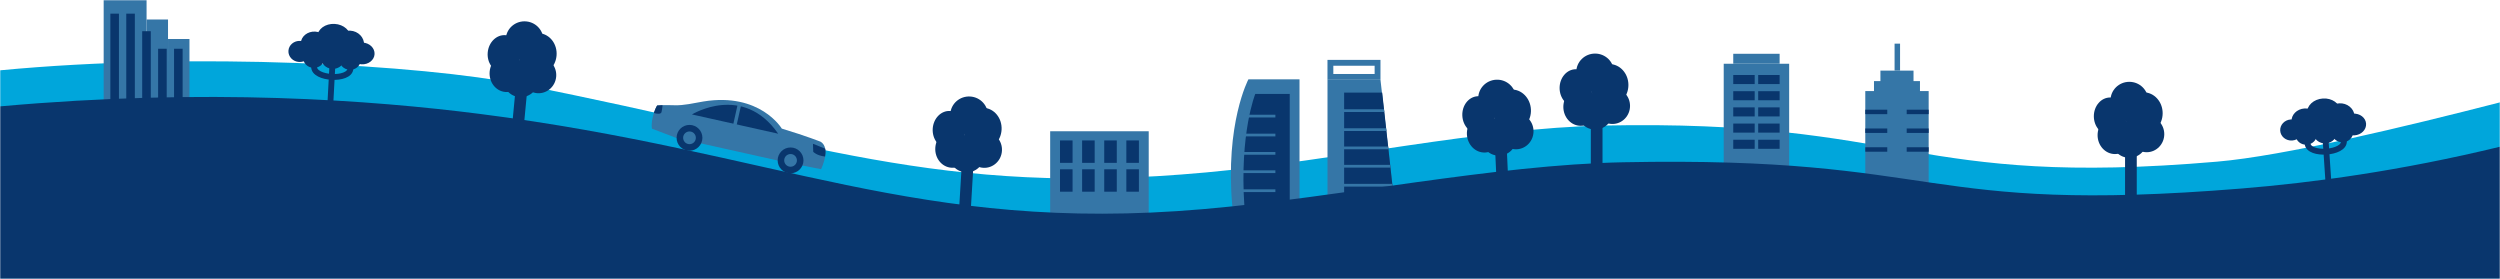 <svg width="1282" height="143" viewBox="0 0 1282 143" fill="none" xmlns="http://www.w3.org/2000/svg">
<g clip-path="url(#clip0_1_2)">
<mask id="mask0_1_2" style="mask-type:luminance" maskUnits="userSpaceOnUse" x="0" y="0" width="1283" height="144">
<path d="M1282.01 0H0V143.4H1282.01V0Z" fill="white"/>
</mask>
<g mask="url(#mask0_1_2)">
<path d="M0 143.4H1282C1281.96 107.55 1282.04 88.34 1282 52.49C1233.62 64.92 1171.39 79.94 1136.9 82.9C979.73 96.42 978.85 61.07 821.88 64.39C759.48 65.71 685.22 82.3 618.41 88.43C479.97 101.12 417.49 72.74 267.04 43.26C215.74 33.21 100.78 26.48 0 36.06V143.4Z" fill="#00A6DB"/>
<path d="M989.02 46.7H956.52V93.82H989.02V46.7Z" fill="#3576A7"/>
<path d="M984.56 41.59H960.98V68.58H984.56V41.59Z" fill="#3576A7"/>
<path d="M981.25 36.21H964.28V63.2H981.25V36.21Z" fill="#3576A7"/>
<path d="M974.35 22.38H971.54V36.21H974.35V22.38Z" fill="#3576A7"/>
<path d="M967.79 56.25H956.52V58.54H967.79V56.25Z" fill="#09366D"/>
<path d="M989.02 56.25H977.75V58.54H989.02V56.25Z" fill="#09366D"/>
<path d="M989.02 65.88H977.75V68.17H989.02V65.88Z" fill="#09366D"/>
<path d="M989.02 75.51H977.75V77.8H989.02V75.51Z" fill="#09366D"/>
<path d="M967.79 65.88H956.52V68.17H967.79V65.88Z" fill="#09366D"/>
<path d="M967.79 75.51H956.52V77.8H967.79V75.51Z" fill="#09366D"/>
<path d="M714.96 103.33H680.74V40.94H707.91L714.96 103.33Z" fill="#3576A7"/>
<path d="M714.96 103.33H689.27V47.48H708.79L709.73 56.04L709.89 57.43L710.81 65.77L710.96 67.16L711.85 75.16L712 76.56L712.88 84.56L713.04 85.96L713.96 94.29L714.11 95.69L714.96 103.33Z" fill="#09366D"/>
<path d="M709.89 57.43H688.35V56.04H709.73L709.89 57.43Z" fill="#3576A7"/>
<path d="M710.96 67.16H688.35V65.77H710.81L710.96 67.16Z" fill="#3576A7"/>
<path d="M712 76.56H688.35V75.16H711.85L712 76.56Z" fill="#3576A7"/>
<path d="M713.04 85.96H688.35V84.56H712.88L713.04 85.96Z" fill="#3576A7"/>
<path d="M714.11 95.69H688.35V94.29H713.96L714.11 95.69Z" fill="#3576A7"/>
<path d="M704.91 33.71V37.94H683.73V33.71H704.91ZM707.91 30.71H680.73V40.94H707.91V30.71Z" fill="#3576A7"/>
<path d="M917.48 32.69H883.92V85.68H917.48V32.69Z" fill="#3576A7"/>
<path d="M899.8 38.46H888.81V43.11H899.8V38.46Z" fill="#09366D"/>
<path d="M912.59 38.46H901.6V43.11H912.59V38.46Z" fill="#09366D"/>
<path d="M899.8 46.76H888.81V51.41H899.8V46.76Z" fill="#09366D"/>
<path d="M912.59 46.76H901.6V51.41H912.59V46.76Z" fill="#09366D"/>
<path d="M899.8 55.06H888.81V59.71H899.8V55.06Z" fill="#09366D"/>
<path d="M912.59 55.06H901.6V59.71H912.59V55.06Z" fill="#09366D"/>
<path d="M899.8 63.36H888.81V68.01H899.8V63.36Z" fill="#09366D"/>
<path d="M912.59 63.36H901.6V68.01H912.59V63.36Z" fill="#09366D"/>
<path d="M899.8 71.66H888.81V76.31H899.8V71.66Z" fill="#09366D"/>
<path d="M912.59 71.66H901.6V76.31H912.59V71.66Z" fill="#09366D"/>
<path d="M912.59 27.58H888.81V32.68H912.59V27.58Z" fill="#3576A7"/>
<path d="M666.39 105.86V40.67H640.19C640.19 40.67 628.13 63.32 631.94 105.86H666.4H666.39Z" fill="#3576A7"/>
<path d="M661.38 105.86V48.18H643.7C643.7 48.18 635.57 68.22 638.13 105.86H661.37H661.38Z" fill="#09366D"/>
<path d="M638.88 60.22H654.02V58.83H638.99L638.88 60.22Z" fill="#3576A7"/>
<path d="M638.12 69.95H654.02V68.56H638.23L638.12 69.95Z" fill="#3576A7"/>
<path d="M637.39 79.35H654.02V77.95H637.5L637.39 79.35Z" fill="#3576A7"/>
<path d="M636.66 88.75H654.02V87.35H636.77L636.66 88.75Z" fill="#3576A7"/>
<path d="M635.91 98.48H654.02V97.08H636.01L635.91 98.48Z" fill="#3576A7"/>
<path d="M589.06 67.31H538.53V110.23H589.06V67.31Z" fill="#3576A7"/>
<path d="M550.01 72.02H543.57V83.51H550.01V72.02Z" fill="#09366D"/>
<path d="M561.35 72.02H554.91V83.51H561.35V72.02Z" fill="#09366D"/>
<path d="M572.69 72.02H566.25V83.51H572.69V72.02Z" fill="#09366D"/>
<path d="M584.03 72.02H577.59V83.51H584.03V72.02Z" fill="#09366D"/>
<path d="M550.01 86.81H543.57V98.3H550.01V86.81Z" fill="#09366D"/>
<path d="M561.35 86.81H554.91V98.3H561.35V86.81Z" fill="#09366D"/>
<path d="M572.69 86.81H566.25V98.3H572.69V86.81Z" fill="#09366D"/>
<path d="M584.03 86.81H577.59V98.3H584.03V86.81Z" fill="#09366D"/>
<path d="M75.16 0H53.16V52H75.16V0Z" fill="#3576A7"/>
<path d="M86.16 10H75.16V52H86.16V10Z" fill="#3576A7"/>
<path d="M97.16 20H86.16V52H97.16V20Z" fill="#3576A7"/>
<path d="M93.65 25H89.25V52H93.65V25Z" fill="#09366D"/>
<path d="M85.48 25H81.08V52H85.48V25Z" fill="#09366D"/>
<path d="M77.32 16H72.92V52H77.32V16Z" fill="#09366D"/>
<path d="M69.15 7H64.75V52H69.15V7Z" fill="#09366D"/>
<path d="M60.99 7H56.59V52H60.99V7Z" fill="#09366D"/>
<path d="M0 143.4H1282C1281.96 107.55 1282.04 111.09 1282 75.24C1230.79 87.67 1185.85 93.71 1149.35 96.68C982.98 110.2 998.48 79.89 832.32 83.21C766.27 84.53 687.66 101.12 616.94 107.25C470.4 119.94 399.01 77.81 245.71 58.37C190.88 51.41 106.67 44.97 0 54.55V143.41V143.4Z" fill="#09366D"/>
<path d="M772.278 67.435L766.285 67.707L767.71 99.085L773.703 98.813L772.278 67.435Z" fill="#09366D"/>
<path d="M758.66 68.565C763.267 68.355 766.806 63.883 766.565 58.576C766.324 53.268 762.394 49.135 757.787 49.344C753.18 49.554 749.641 54.026 749.882 59.333C750.123 64.641 754.053 68.774 758.66 68.565Z" fill="#09366D"/>
<path d="M775.798 67.35C781.182 67.106 785.33 62.108 785.061 56.188C784.792 50.269 780.209 45.668 774.824 45.912C769.439 46.157 765.292 51.154 765.561 57.074C765.83 62.994 770.413 67.595 775.798 67.35Z" fill="#09366D"/>
<path d="M777.792 76.547C782.769 76.321 786.615 71.992 786.382 66.878C786.15 61.763 781.928 57.8 776.951 58.026C771.975 58.252 768.129 62.582 768.361 67.696C768.593 72.81 772.816 76.773 777.792 76.547Z" fill="#09366D"/>
<path d="M761.575 78.212C766.491 77.989 770.279 73.47 770.036 68.118C769.793 62.766 765.611 58.609 760.695 58.832C755.779 59.055 751.991 63.575 752.234 68.926C752.477 74.278 756.659 78.435 761.575 78.212Z" fill="#09366D"/>
<path d="M769.029 79.8C773.945 79.577 777.752 75.474 777.532 70.635C777.312 65.797 773.149 62.055 768.233 62.278C763.318 62.502 759.511 66.605 759.73 71.444C759.95 76.282 764.113 80.024 769.029 79.8Z" fill="#09366D"/>
<path d="M768.126 59.874C773.456 59.632 777.583 55.182 777.345 49.935C777.106 44.688 772.593 40.631 767.263 40.873C761.934 41.115 757.806 45.565 758.045 50.812C758.283 56.059 762.797 60.116 768.126 59.874Z" fill="#09366D"/>
<path d="M821.77 54.23H815.77V85.64H821.77V54.23Z" fill="#09366D"/>
<path d="M808.11 54.74C812.721 54.74 816.46 50.433 816.46 45.12C816.46 39.807 812.721 35.5 808.11 35.5C803.498 35.5 799.76 39.807 799.76 45.12C799.76 50.433 803.498 54.74 808.11 54.74Z" fill="#09366D"/>
<path d="M825.29 54.31C830.68 54.31 835.05 49.506 835.05 43.58C835.05 37.654 830.68 32.85 825.29 32.85C819.899 32.85 815.53 37.654 815.53 43.58C815.53 49.506 819.899 54.31 825.29 54.31Z" fill="#09366D"/>
<path d="M826.86 63.57C831.841 63.57 835.88 59.42 835.88 54.3C835.88 49.181 831.841 45.03 826.86 45.03C821.878 45.03 817.84 49.181 817.84 54.3C817.84 59.42 821.878 63.57 826.86 63.57Z" fill="#09366D"/>
<path d="M810.59 64.51C815.511 64.51 819.5 60.167 819.5 54.81C819.5 49.453 815.511 45.11 810.59 45.11C805.669 45.11 801.68 49.453 801.68 54.81C801.68 60.167 805.669 64.51 810.59 64.51Z" fill="#09366D"/>
<path d="M817.96 66.44C822.881 66.44 826.87 62.514 826.87 57.67C826.87 52.827 822.881 48.9 817.96 48.9C813.039 48.9 809.05 52.827 809.05 57.67C809.05 62.514 813.039 66.44 817.96 66.44Z" fill="#09366D"/>
<path d="M817.96 46.49C823.295 46.49 827.62 42.232 827.62 36.98C827.62 31.728 823.295 27.47 817.96 27.47C812.625 27.47 808.3 31.728 808.3 36.98C808.3 42.232 812.625 46.49 817.96 46.49Z" fill="#09366D"/>
<path d="M1095.73 68.72H1089.73V100.13H1095.73V68.72Z" fill="#09366D"/>
<path d="M1082.07 69.23C1086.68 69.23 1090.42 64.923 1090.42 59.61C1090.42 54.297 1086.68 49.99 1082.07 49.99C1077.46 49.99 1073.72 54.297 1073.72 59.61C1073.72 64.923 1077.46 69.23 1082.07 69.23Z" fill="#09366D"/>
<path d="M1099.25 68.8C1104.64 68.8 1109.01 63.996 1109.01 58.07C1109.01 52.144 1104.64 47.34 1099.25 47.34C1093.86 47.34 1089.49 52.144 1089.49 58.07C1089.49 63.996 1093.86 68.8 1099.25 68.8Z" fill="#09366D"/>
<path d="M1100.82 78.06C1105.8 78.06 1109.84 73.91 1109.84 68.79C1109.84 63.67 1105.8 59.52 1100.82 59.52C1095.84 59.52 1091.8 63.67 1091.8 68.79C1091.8 73.91 1095.84 78.06 1100.82 78.06Z" fill="#09366D"/>
<path d="M1084.55 79C1089.47 79 1093.46 74.657 1093.46 69.3C1093.46 63.943 1089.47 59.6 1084.55 59.6C1079.63 59.6 1075.64 63.943 1075.64 69.3C1075.64 74.657 1079.63 79 1084.55 79Z" fill="#09366D"/>
<path d="M1091.92 80.93C1096.84 80.93 1100.83 77.004 1100.83 72.16C1100.83 67.317 1096.84 63.39 1091.92 63.39C1087 63.39 1083.01 67.317 1083.01 72.16C1083.01 77.004 1087 80.93 1091.92 80.93Z" fill="#09366D"/>
<path d="M1091.92 60.98C1097.25 60.98 1101.58 56.722 1101.58 51.47C1101.58 46.218 1097.25 41.96 1091.92 41.96C1086.58 41.96 1082.26 46.218 1082.26 51.47C1082.26 56.722 1086.58 60.98 1091.92 60.98Z" fill="#09366D"/>
<path d="M499.676 76.447L493.687 76.089L491.813 107.443L497.802 107.801L499.676 76.447Z" fill="#09366D"/>
<path d="M494.964 67.013C495.281 61.709 491.806 57.187 487.203 56.911C482.599 56.636 478.611 60.713 478.294 66.016C477.977 71.32 481.451 75.842 486.055 76.117C490.658 76.392 494.647 72.316 494.964 67.013Z" fill="#09366D"/>
<path d="M513.611 66.576C513.964 60.661 509.889 55.605 504.508 55.283C499.127 54.962 494.479 59.496 494.125 65.412C493.772 71.327 497.847 76.383 503.228 76.705C508.609 77.026 513.257 72.492 513.611 66.576Z" fill="#09366D"/>
<path d="M513.798 77.338C514.104 72.227 510.32 67.843 505.347 67.546C500.375 67.249 496.096 71.151 495.79 76.262C495.485 81.372 499.269 85.756 504.241 86.053C509.214 86.35 513.493 82.448 513.798 77.338Z" fill="#09366D"/>
<path d="M497.408 76.864C497.728 71.517 494.005 66.944 489.092 66.65C484.18 66.356 479.939 70.454 479.62 75.801C479.3 81.149 483.023 85.722 487.935 86.015C492.847 86.309 497.088 82.212 497.408 76.864Z" fill="#09366D"/>
<path d="M504.601 80.164C504.89 75.329 501.142 71.172 496.23 70.878C491.318 70.585 487.102 74.266 486.813 79.101C486.524 83.936 490.272 88.093 495.184 88.387C500.096 88.68 504.312 84.999 504.601 80.164Z" fill="#09366D"/>
<path d="M506.59 59.559C506.904 54.316 502.84 49.808 497.515 49.49C492.189 49.172 487.618 53.164 487.305 58.407C486.991 63.65 491.055 68.158 496.38 68.476C501.706 68.794 506.277 64.802 506.59 59.559Z" fill="#09366D"/>
<path d="M271.15 37.981L265.177 37.413L262.204 68.682L268.178 69.25L271.15 37.981Z" fill="#09366D"/>
<path d="M266.733 28.414C267.235 23.125 263.921 18.483 259.33 18.047C254.74 17.61 250.61 21.544 250.108 26.833C249.605 32.123 252.919 36.764 257.51 37.2C262.101 37.637 266.23 33.703 266.733 28.414Z" fill="#09366D"/>
<path d="M285.387 28.643C285.948 22.743 282.053 17.547 276.686 17.037C271.32 16.527 266.516 20.896 265.955 26.796C265.394 32.695 269.29 37.891 274.656 38.401C280.022 38.911 284.826 34.542 285.387 28.643Z" fill="#09366D"/>
<path d="M285.204 39.4C285.688 34.303 282.061 29.79 277.102 29.318C272.142 28.847 267.729 32.596 267.245 37.693C266.76 42.79 270.388 47.303 275.347 47.775C280.306 48.246 284.719 44.497 285.204 39.4Z" fill="#09366D"/>
<path d="M268.842 38.348C269.348 33.015 265.788 28.314 260.889 27.849C255.991 27.383 251.608 31.329 251.102 36.662C250.595 41.995 254.155 46.696 259.054 47.161C263.952 47.627 268.335 43.681 268.842 38.348Z" fill="#09366D"/>
<path d="M275.904 41.896C276.363 37.074 272.763 32.788 267.864 32.322C262.966 31.857 258.623 35.388 258.164 40.21C257.706 45.032 261.306 49.318 266.204 49.784C271.103 50.249 275.446 46.718 275.904 41.896Z" fill="#09366D"/>
<path d="M278.609 21.366C279.106 16.138 275.204 11.49 269.893 10.985C264.581 10.48 259.873 14.309 259.376 19.538C258.879 24.767 262.782 29.415 268.093 29.919C273.404 30.424 278.112 26.595 278.609 21.366Z" fill="#09366D"/>
<path d="M421.055 86.768L402.132 83.058L346.543 70.646L334.337 65.986C333.865 63.502 334.528 60.447 335.316 57.973C335.419 57.654 335.531 57.334 335.633 57.035C336.348 55.07 336.985 54.115 336.985 54.115C337.675 54.05 338.816 53.959 339.786 53.936C339.866 53.936 339.956 53.937 340.036 53.928C341.777 53.88 343.826 53.916 345.826 53.97C350.875 54.138 355.715 52.864 360.711 52.041C389.777 47.285 400.909 65.948 400.909 65.948C413.83 69.854 420.85 72.696 420.85 72.696C422.203 73.536 422.884 74.821 423.153 76.273C423.192 76.454 423.221 76.624 423.239 76.794C423.391 77.915 423.312 79.115 423.113 80.293C422.558 83.689 421.055 86.768 421.055 86.768Z" fill="#3576A7"/>
<path d="M353.524 77.288C357.18 77.315 360.166 74.373 360.193 70.717C360.22 67.061 357.278 64.076 353.622 64.049C349.966 64.021 346.98 66.963 346.953 70.619C346.926 74.275 349.868 77.261 353.524 77.288Z" fill="#09366D"/>
<path d="M405.349 88.862C409.005 88.889 411.991 85.947 412.018 82.291C412.045 78.635 409.103 75.649 405.447 75.622C401.791 75.595 398.806 78.537 398.779 82.193C398.752 85.849 401.693 88.835 405.349 88.862Z" fill="#09366D"/>
<path d="M399.06 68.565L354.832 58.687C354.832 58.687 380.962 42.56 399.06 68.565Z" fill="#09366D"/>
<path d="M380.119 53.533L378.372 53.144L375.531 65.87L377.278 66.26L380.119 53.533Z" fill="#3576A7"/>
<path d="M423.113 80.283C418.767 79.791 417.031 77.858 417.031 77.858L416.882 73.717L423.153 76.263C423.192 76.444 423.221 76.614 423.239 76.784C423.391 77.905 423.312 79.105 423.113 80.283Z" fill="#09366D"/>
<path d="M339.24 57.452C338.911 58.659 337.013 58.435 335.306 57.962C335.409 57.643 335.521 57.324 335.623 57.025C336.338 55.06 336.975 54.105 336.975 54.105C337.665 54.04 338.806 53.948 339.776 53.925C339.626 55.364 339.436 56.693 339.24 57.442V57.452Z" fill="#09366D"/>
<path d="M353.549 73.928C355.349 73.942 356.819 72.493 356.833 70.692C356.846 68.892 355.397 67.422 353.597 67.408C351.796 67.395 350.326 68.844 350.313 70.644C350.299 72.445 351.748 73.915 353.549 73.928Z" fill="#3576A7"/>
<path d="M405.374 85.502C407.175 85.515 408.645 84.067 408.658 82.266C408.672 80.466 407.223 78.996 405.423 78.982C403.622 78.969 402.152 80.418 402.138 82.218C402.125 84.018 403.574 85.489 405.374 85.502Z" fill="#3576A7"/>
<path d="M159.448 26.685C159.607 23.701 157.152 21.145 153.965 20.974C150.777 20.804 148.064 23.084 147.904 26.068C147.745 29.052 150.199 31.608 153.387 31.779C156.575 31.949 159.288 29.669 159.448 26.685Z" fill="#09366D"/>
<path d="M168.337 22.846C168.523 19.383 165.516 16.407 161.623 16.199C157.729 15.99 154.423 18.629 154.238 22.093C154.052 25.556 157.059 28.532 160.952 28.741C164.846 28.949 168.152 26.31 168.337 22.846Z" fill="#09366D"/>
<path d="M192.075 27.747C192.24 24.67 189.53 22.023 186.022 21.836C182.515 21.648 179.538 23.991 179.374 27.068C179.209 30.145 181.919 32.792 185.427 32.98C188.934 33.167 191.911 30.825 192.075 27.747Z" fill="#09366D"/>
<path d="M186.703 23.108C186.909 19.248 183.723 15.939 179.587 15.718C175.451 15.497 171.931 18.447 171.724 22.307C171.518 26.168 174.704 29.477 178.84 29.698C182.976 29.919 186.496 26.969 186.703 23.108Z" fill="#09366D"/>
<path d="M179.761 19.623C179.965 15.807 176.308 12.509 171.593 12.257C166.877 12.005 162.889 14.894 162.685 18.71C162.481 22.527 166.138 25.825 170.854 26.077C175.569 26.329 179.557 23.44 179.761 19.623Z" fill="#09366D"/>
<path d="M176.85 29.69C177.026 26.398 174.406 23.581 170.998 23.399C167.589 23.216 164.684 25.738 164.508 29.03C164.332 32.323 166.952 35.139 170.36 35.322C173.768 35.504 176.674 32.982 176.85 29.69Z" fill="#09366D"/>
<path d="M166.309 30.1C166.456 27.348 164.152 24.988 161.163 24.828C158.174 24.668 155.631 26.77 155.484 29.521C155.337 32.273 157.641 34.634 160.63 34.794C163.619 34.953 166.162 32.852 166.309 30.1Z" fill="#09366D"/>
<path d="M184.931 31.1C185.078 28.348 182.774 25.987 179.785 25.828C176.796 25.668 174.254 27.769 174.107 30.521C173.96 33.273 176.263 35.633 179.253 35.793C182.242 35.953 184.784 33.852 184.931 31.1Z" fill="#09366D"/>
<path d="M170.46 33.42L169.18 57.33" stroke="#09366D" stroke-width="3" stroke-miterlimit="10"/>
<path d="M179.7 35.18C179.36 41.52 160.74 40.53 161.08 34.19" stroke="#09366D" stroke-width="3" stroke-miterlimit="10"/>
<path d="M1175.42 72.055C1178.6 71.842 1181.02 69.253 1180.82 66.272C1180.62 63.291 1177.88 61.046 1174.7 61.259C1171.51 61.472 1169.09 64.061 1169.29 67.042C1169.49 70.023 1172.23 72.268 1175.42 72.055Z" fill="#09366D"/>
<path d="M1182.56 68.152C1186.45 67.892 1189.42 64.876 1189.19 61.415C1188.96 57.955 1185.61 55.36 1181.72 55.62C1177.83 55.879 1174.87 58.895 1175.1 62.356C1175.33 65.817 1178.67 68.411 1182.56 68.152Z" fill="#09366D"/>
<path d="M1207.36 69.413C1210.86 69.179 1213.54 66.497 1213.33 63.422C1213.13 60.347 1210.12 58.044 1206.62 58.278C1203.11 58.512 1200.44 61.194 1200.64 64.269C1200.85 67.344 1203.86 69.647 1207.36 69.413Z" fill="#09366D"/>
<path d="M1200.42 66.957C1204.55 66.681 1207.7 63.33 1207.44 59.473C1207.18 55.615 1203.62 52.712 1199.49 52.988C1195.36 53.264 1192.21 56.615 1192.47 60.472C1192.73 64.33 1196.29 67.233 1200.42 66.957Z" fill="#09366D"/>
<path d="M1192.07 64.319C1196.79 64.005 1200.4 60.658 1200.14 56.845C1199.89 53.032 1195.86 50.195 1191.15 50.51C1186.44 50.825 1182.83 54.171 1183.08 57.984C1183.34 61.797 1187.36 64.634 1192.07 64.319Z" fill="#09366D"/>
<path d="M1192.69 73.534C1196.09 73.306 1198.68 70.455 1198.46 67.165C1198.24 63.875 1195.3 61.393 1191.89 61.62C1188.49 61.847 1185.9 64.699 1186.12 67.989C1186.34 71.278 1189.28 73.761 1192.69 73.534Z" fill="#09366D"/>
<path d="M1182.96 74.196C1185.95 73.996 1188.22 71.606 1188.04 68.856C1187.85 66.106 1185.28 64.039 1182.3 64.238C1179.31 64.438 1177.04 66.828 1177.22 69.578C1177.41 72.328 1179.98 74.395 1182.96 74.196Z" fill="#09366D"/>
<path d="M1201.57 72.949C1204.55 72.749 1206.83 70.359 1206.64 67.609C1206.46 64.859 1203.89 62.791 1200.9 62.991C1197.92 63.19 1195.64 65.581 1195.83 68.331C1196.01 71.081 1198.58 73.148 1201.57 72.949Z" fill="#09366D"/>
<path d="M1192.56 71.74L1194.16 95.63" stroke="#09366D" stroke-width="3" stroke-miterlimit="10"/>
<path d="M1201.95 72.38C1202.37 78.72 1183.76 79.96 1183.34 73.62" stroke="#09366D" stroke-width="3" stroke-miterlimit="10"/>
</g>
</g>
<defs>
<clipPath id="clip0_1_2">
<rect width="1282" height="143" fill="white"/>
</clipPath>
</defs>
</svg>
